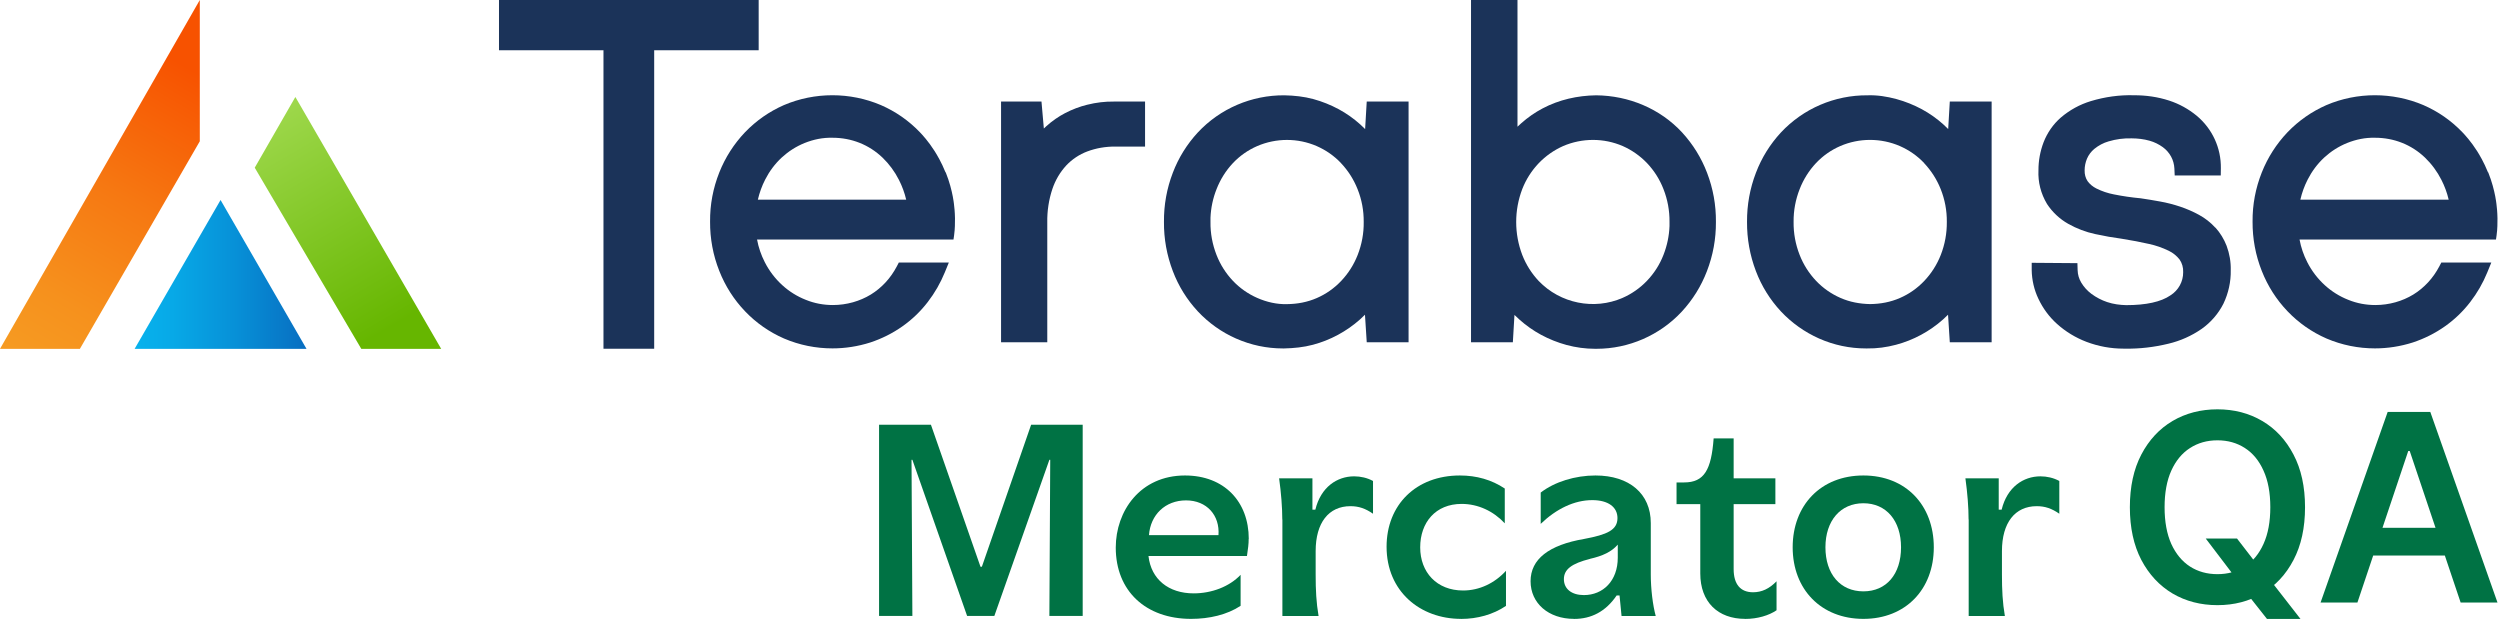 <svg width="496" height="123" viewBox="0 0 496 123" fill="none" xmlns="http://www.w3.org/2000/svg">
<g clip-path="url(#clip0_5769_45264)">
<path d="M215.77 20.76C214.22 21.14 212.72 21.71 211.3 22.45C209.97 23.14 208.74 24.01 207.62 25.01C207.45 25.17 207.27 25.33 207.1 25.5L206.63 20.15H198.61V67.91H207.78V44.14C207.74 41.87 208.08 39.62 208.8 37.47C209.39 35.73 210.31 34.17 211.54 32.83C212.7 31.6 214.14 30.64 215.71 30.05C217.49 29.38 219.36 29.07 221.26 29.08H227.18V20.15H220.98C219.24 20.13 217.46 20.34 215.75 20.77" fill="#1B3359"/>
<path d="M270.84 25.61C270.53 25.3 270.21 24.99 269.89 24.7C268.59 23.53 267.15 22.51 265.62 21.68C264.02 20.82 262.33 20.14 260.58 19.66C258.7 19.15 256.77 18.95 254.83 18.91C248.33 18.86 242.07 21.53 237.64 26.29C235.49 28.62 233.82 31.3 232.69 34.27C231.49 37.39 230.9 40.67 230.93 44.02C230.9 47.37 231.5 50.66 232.69 53.79C233.82 56.77 235.49 59.45 237.65 61.78C239.81 64.08 242.35 65.89 245.22 67.16C248.19 68.47 251.32 69.13 254.52 69.13H254.77C256.69 69.09 258.62 68.9 260.49 68.4C263.93 67.49 267.17 65.74 269.83 63.37C270.16 63.07 270.49 62.76 270.81 62.44L271.16 67.9H279.46V20.14H271.16L270.84 25.61ZM266.05 32.36C267.47 33.86 268.57 35.59 269.34 37.52C270.17 39.59 270.58 41.78 270.56 44.04C270.59 46.29 270.18 48.49 269.36 50.59C268.6 52.52 267.5 54.25 266.08 55.75C264.7 57.2 263.08 58.34 261.26 59.13C259.39 59.95 257.39 60.32 255.33 60.34C253.37 60.4 251.32 59.94 249.44 59.11C247.62 58.31 245.99 57.17 244.62 55.73C243.21 54.24 242.11 52.51 241.36 50.59C240.54 48.49 240.13 46.29 240.16 44.04V43.21C240.24 41.25 240.64 39.34 241.37 37.51C242.12 35.59 243.21 33.85 244.61 32.36C245.98 30.91 247.6 29.78 249.41 28.99C253.18 27.36 257.49 27.35 261.25 28.99C263.07 29.79 264.7 30.92 266.07 32.37" fill="#1B3359"/>
<path d="M333.75 26.3C329.35 21.53 323.11 18.97 316.68 18.91C312.96 18.96 309.33 19.78 306.07 21.5C304.55 22.3 303.12 23.29 301.84 24.43C301.58 24.66 301.32 24.9 301.07 25.14V0H291.85V67.91H300.15L300.47 62.48C300.79 62.8 301.11 63.1 301.45 63.4C302.75 64.56 304.19 65.58 305.74 66.42C307.33 67.28 309.03 67.96 310.79 68.44C312.64 68.94 314.55 69.2 316.45 69.2H316.76C323.15 69.2 329.3 66.52 333.68 61.81C335.84 59.47 337.51 56.78 338.65 53.81C339.86 50.68 340.46 47.39 340.44 44.03C340.47 40.69 339.88 37.41 338.68 34.28C337.55 31.32 335.89 28.64 333.75 26.3ZM331.23 44.01V44.84C331.16 46.81 330.75 48.74 330.03 50.58C329.28 52.51 328.17 54.23 326.75 55.72C325.37 57.16 323.74 58.3 321.92 59.1C316.26 61.57 309.56 60.21 305.28 55.75C303.87 54.25 302.77 52.51 302.02 50.59C300.41 46.37 300.41 41.72 302.02 37.5C302.77 35.58 303.88 33.85 305.29 32.37C306.68 30.93 308.3 29.79 310.12 28.98C312 28.17 314.02 27.76 316.05 27.76C318.08 27.76 320.08 28.17 321.96 28.98C323.78 29.79 325.4 30.93 326.77 32.36C328.18 33.85 329.28 35.58 330.03 37.51C330.85 39.59 331.25 41.78 331.23 44.01Z" fill="#1B3359"/>
<path d="M386.53 25.61C386.22 25.3 385.9 24.99 385.58 24.7C384.28 23.53 382.84 22.51 381.31 21.68C379.71 20.82 378.02 20.14 376.27 19.66C374.39 19.15 372.45 18.84 370.52 18.91C364.02 18.86 357.77 21.53 353.33 26.29C351.18 28.62 349.51 31.3 348.38 34.27C347.18 37.39 346.59 40.67 346.61 44.02C346.59 47.37 347.18 50.66 348.37 53.79C349.5 56.77 351.17 59.45 353.33 61.78C355.49 64.08 358.04 65.88 360.9 67.16C363.86 68.47 367 69.13 370.2 69.13H370.45C372.35 69.16 374.3 68.9 376.17 68.4C379.62 67.49 382.85 65.74 385.51 63.37C385.84 63.07 386.17 62.76 386.49 62.44L386.84 67.9H395.14V20.14H386.84L386.52 25.61H386.53ZM381.74 32.36C383.15 33.85 384.26 35.59 385.03 37.51C385.86 39.59 386.27 41.77 386.25 44.03C386.27 46.28 385.87 48.48 385.05 50.58C384.29 52.51 383.19 54.24 381.77 55.74C380.39 57.19 378.77 58.33 376.95 59.12C375.08 59.94 373.08 60.31 371.02 60.33C368.99 60.29 367.01 59.93 365.13 59.1C363.31 58.3 361.68 57.16 360.31 55.72C358.9 54.23 357.8 52.5 357.05 50.58C356.23 48.49 355.82 46.28 355.85 44.03V44C355.83 41.76 356.24 39.58 357.06 37.5C357.81 35.58 358.9 33.84 360.3 32.35C361.67 30.9 363.29 29.77 365.1 28.98C368.86 27.35 373.18 27.35 376.94 28.98C378.76 29.78 380.39 30.91 381.76 32.36" fill="#1B3359"/>
<path d="M439.51 45.16C438.58 44.13 437.48 43.28 436.27 42.62C435.08 41.97 433.83 41.43 432.55 41C431.26 40.57 429.93 40.22 428.57 39.98C427.26 39.74 425.99 39.53 424.69 39.34C422.93 39.18 421.16 38.92 419.41 38.57C418.2 38.34 417.03 37.95 415.91 37.39C415.2 37.04 414.58 36.51 414.16 35.92C413.76 35.3 413.57 34.58 413.59 33.79C413.59 33 413.75 32.23 414.05 31.5C414.37 30.74 414.88 30.07 415.5 29.55C416.35 28.86 417.3 28.35 418.34 28.05C419.83 27.61 421.36 27.4 422.96 27.45C424.12 27.46 425.32 27.59 426.48 27.92C427.43 28.19 428.31 28.62 429.11 29.2C429.78 29.69 430.35 30.34 430.74 31.06C431.14 31.79 431.36 32.62 431.4 33.44L431.46 34.81H440.6L440.62 33.4C440.68 29.34 438.92 25.54 435.81 22.95C434.19 21.62 432.36 20.61 430.37 19.96C428.1 19.22 425.74 18.89 423.41 18.9C420.5 18.81 417.61 19.22 414.82 20.06C412.62 20.73 410.62 21.83 408.86 23.33C407.35 24.65 406.18 26.34 405.45 28.22C404.76 30.03 404.42 31.93 404.43 33.8C404.32 36.13 404.9 38.42 406.13 40.47C407.19 42.09 408.65 43.46 410.34 44.41C412.01 45.35 413.82 46.04 415.69 46.44C417.52 46.84 419.3 47.15 420.91 47.36C422.97 47.69 424.75 48.03 426.37 48.4C427.72 48.69 429.03 49.15 430.27 49.75C431.13 50.16 431.88 50.78 432.43 51.49C432.92 52.2 433.18 53.07 433.14 54C433.16 55.85 432.21 57.6 430.6 58.61C428.74 59.89 425.8 60.54 421.84 60.54C420.54 60.51 419.29 60.34 418.06 59.93C416.95 59.56 415.9 59.01 414.95 58.31C414.13 57.7 413.45 56.95 412.92 56.07C412.47 55.32 412.22 54.47 412.2 53.59L412.16 52.21L403.09 52.14V53.59C403.12 55.55 403.58 57.53 404.42 59.28C405.32 61.19 406.56 62.87 408.13 64.28C409.84 65.81 411.8 67 413.95 67.82C416.32 68.72 418.8 69.17 421.3 69.17H421.63C424.51 69.22 427.38 68.88 430.18 68.2C432.56 67.64 434.79 66.65 436.81 65.25C438.61 63.98 440.1 62.27 441.12 60.27C442.12 58.19 442.63 55.87 442.58 53.61C442.62 51.96 442.34 50.34 441.76 48.77C441.24 47.43 440.5 46.22 439.54 45.15" fill="#1B3359"/>
<path d="M99 0V9.97H119.73V69.19H129.79V9.97H150.52V0H99Z" fill="#1B3359"/>
<path d="M187.59 34.2C186.78 32.18 185.89 30.71 185.43 29.98C184.21 28.06 183.01 26.76 182.49 26.22C180.28 23.92 177.69 22.12 174.77 20.85C168.66 18.25 161.65 18.24 155.53 20.85C152.62 22.13 150.02 23.94 147.81 26.24C145.61 28.56 143.89 31.24 142.71 34.21C141.47 37.33 140.85 40.61 140.88 43.97C140.86 47.34 141.47 50.64 142.71 53.76C143.89 56.75 145.6 59.44 147.82 61.76C150.02 64.06 152.62 65.88 155.55 67.16C158.61 68.47 161.88 69.12 165.16 69.12C167.68 69.12 170.21 68.73 172.66 67.95C174.93 67.2 177.08 66.13 179.05 64.74C180.95 63.4 182.64 61.78 184.06 59.93C185.45 58.13 186.59 56.15 187.45 54.04L188.25 52.08H178.33L177.93 52.85C177.33 53.99 176.59 55.06 175.71 56.01C174.84 56.95 173.86 57.77 172.78 58.43C171.67 59.11 170.47 59.62 169.23 59.97C167.94 60.33 166.6 60.52 165.25 60.52C163.41 60.52 161.6 60.19 159.88 59.49C158.15 58.81 156.58 57.83 155.22 56.59C153.78 55.28 152.61 53.74 151.73 52.01C151 50.59 150.49 49.09 150.2 47.53H189.17C189.25 47.04 189.34 46.42 189.4 45.7C189.42 45.42 189.49 44.51 189.47 43.3C189.45 42.06 189.34 41.06 189.26 40.43C189.24 40.25 189.16 39.66 189.03 38.97C188.8 37.78 188.4 36.11 187.63 34.19H187.59V34.2ZM150.36 39.61C150.68 38.23 151.16 36.9 151.81 35.63C152.65 33.98 153.75 32.5 155.1 31.25C156.44 30.02 157.96 29.05 159.64 28.37C161.41 27.66 163.26 27.28 165.17 27.33H165.19C168.92 27.33 172.4 28.7 175.08 31.26C176.41 32.54 177.51 34.03 178.35 35.69C178.99 36.94 179.47 38.26 179.79 39.62H150.36V39.61Z" fill="#1B3359"/>
<path d="M39.64 0L0 69.21H15.85L39.64 28.03V0Z" fill="url(#paint0_linear_5769_45264)"/>
<path d="M493.62 34.2C492.81 32.18 491.92 30.71 491.46 29.98C490.24 28.06 489.04 26.76 488.52 26.22C486.31 23.92 483.72 22.12 480.8 20.85C474.69 18.25 467.68 18.24 461.56 20.85C458.65 22.13 456.05 23.94 453.84 26.24C451.64 28.56 449.92 31.24 448.74 34.21C447.5 37.33 446.88 40.61 446.91 43.97C446.89 47.34 447.5 50.64 448.74 53.76C449.92 56.75 451.63 59.44 453.85 61.76C456.05 64.06 458.65 65.88 461.58 67.16C464.64 68.47 467.91 69.12 471.19 69.12C473.71 69.12 476.24 68.73 478.69 67.95C480.96 67.2 483.11 66.13 485.08 64.74C486.98 63.4 488.67 61.78 490.09 59.93C491.48 58.13 492.62 56.15 493.48 54.04L494.28 52.08H484.36L483.96 52.85C483.36 53.99 482.62 55.06 481.74 56.01C480.87 56.95 479.89 57.77 478.81 58.43C477.7 59.11 476.5 59.62 475.26 59.97C473.97 60.33 472.63 60.52 471.28 60.52C469.44 60.52 467.63 60.19 465.91 59.49C464.18 58.81 462.61 57.83 461.25 56.59C459.81 55.28 458.64 53.74 457.76 52.01C457.03 50.59 456.52 49.09 456.23 47.53H495.2C495.28 47.04 495.37 46.42 495.43 45.7C495.45 45.42 495.52 44.51 495.5 43.3C495.48 42.06 495.37 41.06 495.29 40.43C495.27 40.25 495.19 39.66 495.06 38.97C494.83 37.78 494.43 36.11 493.66 34.19H493.62V34.2ZM456.39 39.61C456.71 38.23 457.19 36.9 457.84 35.63C458.68 33.98 459.78 32.5 461.13 31.25C462.47 30.02 463.99 29.05 465.67 28.37C467.44 27.66 469.29 27.28 471.2 27.33H471.22C474.95 27.33 478.43 28.7 481.11 31.26C482.44 32.54 483.54 34.03 484.38 35.69C485.02 36.94 485.5 38.26 485.82 39.62H456.39V39.61Z" fill="#1B3359"/>
<path d="M60.81 69.21H26.71L43.76 39.68L60.81 69.21Z" fill="url(#paint1_linear_5769_45264)"/>
<path d="M71.68 69.21H87.53L58.6 19.24L50.54 33.27L71.68 69.21Z" fill="url(#paint2_linear_5769_45264)"/>
<path d="M194.516 112.435H194.806L204.576 84.265H214.806V122.205H208.196L208.366 91.225H208.196L197.276 122.205H191.876L181.016 91.225H180.846L181.016 122.205H174.406V84.265H184.696L194.526 112.435H194.516Z" fill="#007244"/>
<path d="M247.736 106.915C247.736 107.955 247.616 108.815 247.396 110.305H227.856C228.376 114.965 231.876 117.725 236.826 117.725C240.386 117.725 243.896 116.405 246.136 114.045V120.195C243.436 121.975 239.926 122.785 236.306 122.785C227.336 122.785 221.366 117.265 221.366 108.645C221.366 101.405 226.196 94.335 235.106 94.335C242.866 94.335 247.756 99.505 247.756 106.925L247.736 106.915ZM235.316 99.275C231.176 99.275 228.246 102.145 227.956 106.175H241.746C242.036 102.265 239.446 99.275 235.306 99.275H235.316Z" fill="#007244"/>
<path d="M254.406 103.065C254.406 100.655 254.176 97.775 253.776 94.905H260.386V101.115H260.966C262.056 96.635 265.276 94.505 268.666 94.505C269.926 94.505 271.256 94.795 272.406 95.425V101.925C270.906 100.885 269.586 100.425 267.926 100.425C263.616 100.425 261.026 103.705 261.026 109.335V113.995C261.026 117.045 261.146 119.575 261.606 122.215H254.426V103.075L254.406 103.065Z" fill="#007244"/>
<path d="M289.867 122.785C281.757 122.785 275.097 117.325 275.097 108.475C275.097 100.145 280.957 94.335 289.637 94.335C292.967 94.335 295.957 95.195 298.547 96.925V103.825C296.307 101.415 293.257 99.975 289.987 99.975C284.817 99.975 281.767 103.655 281.767 108.595C281.767 113.535 285.047 117.155 290.277 117.155C293.497 117.155 296.537 115.715 298.787 113.245V120.205C296.257 121.925 293.097 122.795 289.877 122.795L289.867 122.785Z" fill="#007244"/>
<path d="M312.286 122.785C307.226 122.785 303.666 119.685 303.666 115.315C303.666 110.945 307.286 108.125 314.296 106.925C318.896 106.065 320.906 105.145 320.906 102.785C320.906 100.605 319.066 99.225 315.906 99.225C312.346 99.225 308.776 100.945 305.676 103.935V97.725C308.436 95.595 312.516 94.335 316.536 94.335C323.266 94.335 327.516 97.955 327.516 103.765V113.995C327.516 116.865 327.916 120.085 328.496 122.215H321.716L321.316 118.135H320.746C318.566 121.355 315.686 122.795 312.296 122.795L312.286 122.785ZM315.446 110.885C311.826 111.805 310.276 112.955 310.276 114.905C310.276 116.855 311.826 118.065 314.246 118.065C318.036 118.065 320.966 115.245 320.966 110.645V108.055C319.706 109.495 317.976 110.295 315.446 110.875V110.885Z" fill="#007244"/>
<path d="M346.246 122.785C340.846 122.785 337.336 119.455 337.336 113.765V100.025H332.626V95.715H334.126C338.146 95.715 339.526 93.185 339.986 86.975H343.956V94.905H352.236V100.025H343.956V112.905C343.956 115.955 345.336 117.505 347.806 117.505C349.526 117.505 351.026 116.815 352.466 115.325V121.075C350.976 122.105 348.676 122.795 346.256 122.795L346.246 122.785Z" fill="#007244"/>
<path d="M383.666 108.585C383.666 116.915 378.086 122.785 369.696 122.785C361.306 122.785 355.666 116.925 355.666 108.585C355.666 100.245 361.246 94.335 369.696 94.335C378.146 94.335 383.666 100.255 383.666 108.585ZM362.166 108.585C362.166 113.875 365.096 117.325 369.696 117.325C374.296 117.325 377.166 113.875 377.166 108.585C377.166 103.295 374.236 99.845 369.696 99.845C365.156 99.845 362.166 103.295 362.166 108.585Z" fill="#007244"/>
<path d="M390.567 103.065C390.567 100.655 390.337 97.775 389.937 94.905H396.547V101.115H397.127C398.217 96.635 401.437 94.505 404.827 94.505C406.087 94.505 407.417 94.795 408.567 95.425V101.925C407.067 100.885 405.747 100.425 404.087 100.425C399.777 100.425 397.187 103.705 397.187 109.335V113.995C397.187 117.045 397.307 119.575 397.767 122.215H390.587V103.075L390.567 103.065Z" fill="#007244"/>
<path d="M437.616 106.841H443.821L447.495 111.605L450.118 114.707L456.414 122.795H449.767L445.483 117.366L443.654 114.781L437.616 106.841ZM457.319 100.636C457.319 104.711 456.556 108.201 455.029 111.106C453.515 113.999 451.447 116.215 448.825 117.754C446.215 119.293 443.254 120.062 439.943 120.062C436.631 120.062 433.664 119.293 431.042 117.754C428.432 116.203 426.364 113.981 424.838 111.088C423.324 108.182 422.566 104.699 422.566 100.636C422.566 96.561 423.324 93.077 424.838 90.184C426.364 87.279 428.432 85.057 431.042 83.518C433.664 81.979 436.631 81.21 439.943 81.21C443.254 81.21 446.215 81.979 448.825 83.518C451.447 85.057 453.515 87.279 455.029 90.184C456.556 93.077 457.319 96.561 457.319 100.636ZM450.431 100.636C450.431 97.768 449.982 95.349 449.083 93.379C448.197 91.397 446.966 89.901 445.39 88.892C443.815 87.87 441.999 87.359 439.943 87.359C437.887 87.359 436.071 87.87 434.495 88.892C432.92 89.901 431.682 91.397 430.784 93.379C429.897 95.349 429.454 97.768 429.454 100.636C429.454 103.504 429.897 105.93 430.784 107.912C431.682 109.881 432.92 111.377 434.495 112.399C436.071 113.408 437.887 113.913 439.943 113.913C441.999 113.913 443.815 113.408 445.39 112.399C446.966 111.377 448.197 109.881 449.083 107.912C449.982 105.93 450.431 103.504 450.431 100.636Z" fill="#007244"/>
<path d="M467.712 119.545H460.4L473.714 81.727H482.171L495.503 119.545H488.191L478.09 89.483H477.795L467.712 119.545ZM467.952 104.717H487.895V110.22H467.952V104.717Z" fill="#007244"/>
</g>
<defs>
<linearGradient id="paint0_linear_5769_45264" x1="5.83" y1="72.58" x2="45.71" y2="3.5" gradientUnits="userSpaceOnUse">
<stop stop-color="#F69B22"/>
<stop offset="0.18" stop-color="#F6911D"/>
<stop offset="0.48" stop-color="#F67812"/>
<stop offset="0.84" stop-color="#F75200"/>
</linearGradient>
<linearGradient id="paint1_linear_5769_45264" x1="26.71" y1="54.44" x2="60.81" y2="54.44" gradientUnits="userSpaceOnUse">
<stop stop-color="#07B2ED"/>
<stop offset="0.22" stop-color="#07A9E7"/>
<stop offset="0.59" stop-color="#0790D7"/>
<stop offset="1" stop-color="#086EC1"/>
</linearGradient>
<linearGradient id="paint2_linear_5769_45264" x1="52.57" y1="22.72" x2="81.44" y2="72.73" gradientUnits="userSpaceOnUse">
<stop stop-color="#9ED84C"/>
<stop offset="0.85" stop-color="#66B600"/>
</linearGradient>
<clipPath id="clip0_5769_45264">
<rect width="495.504" height="122.795" fill="white"/>
</clipPath>
</defs>
</svg>
